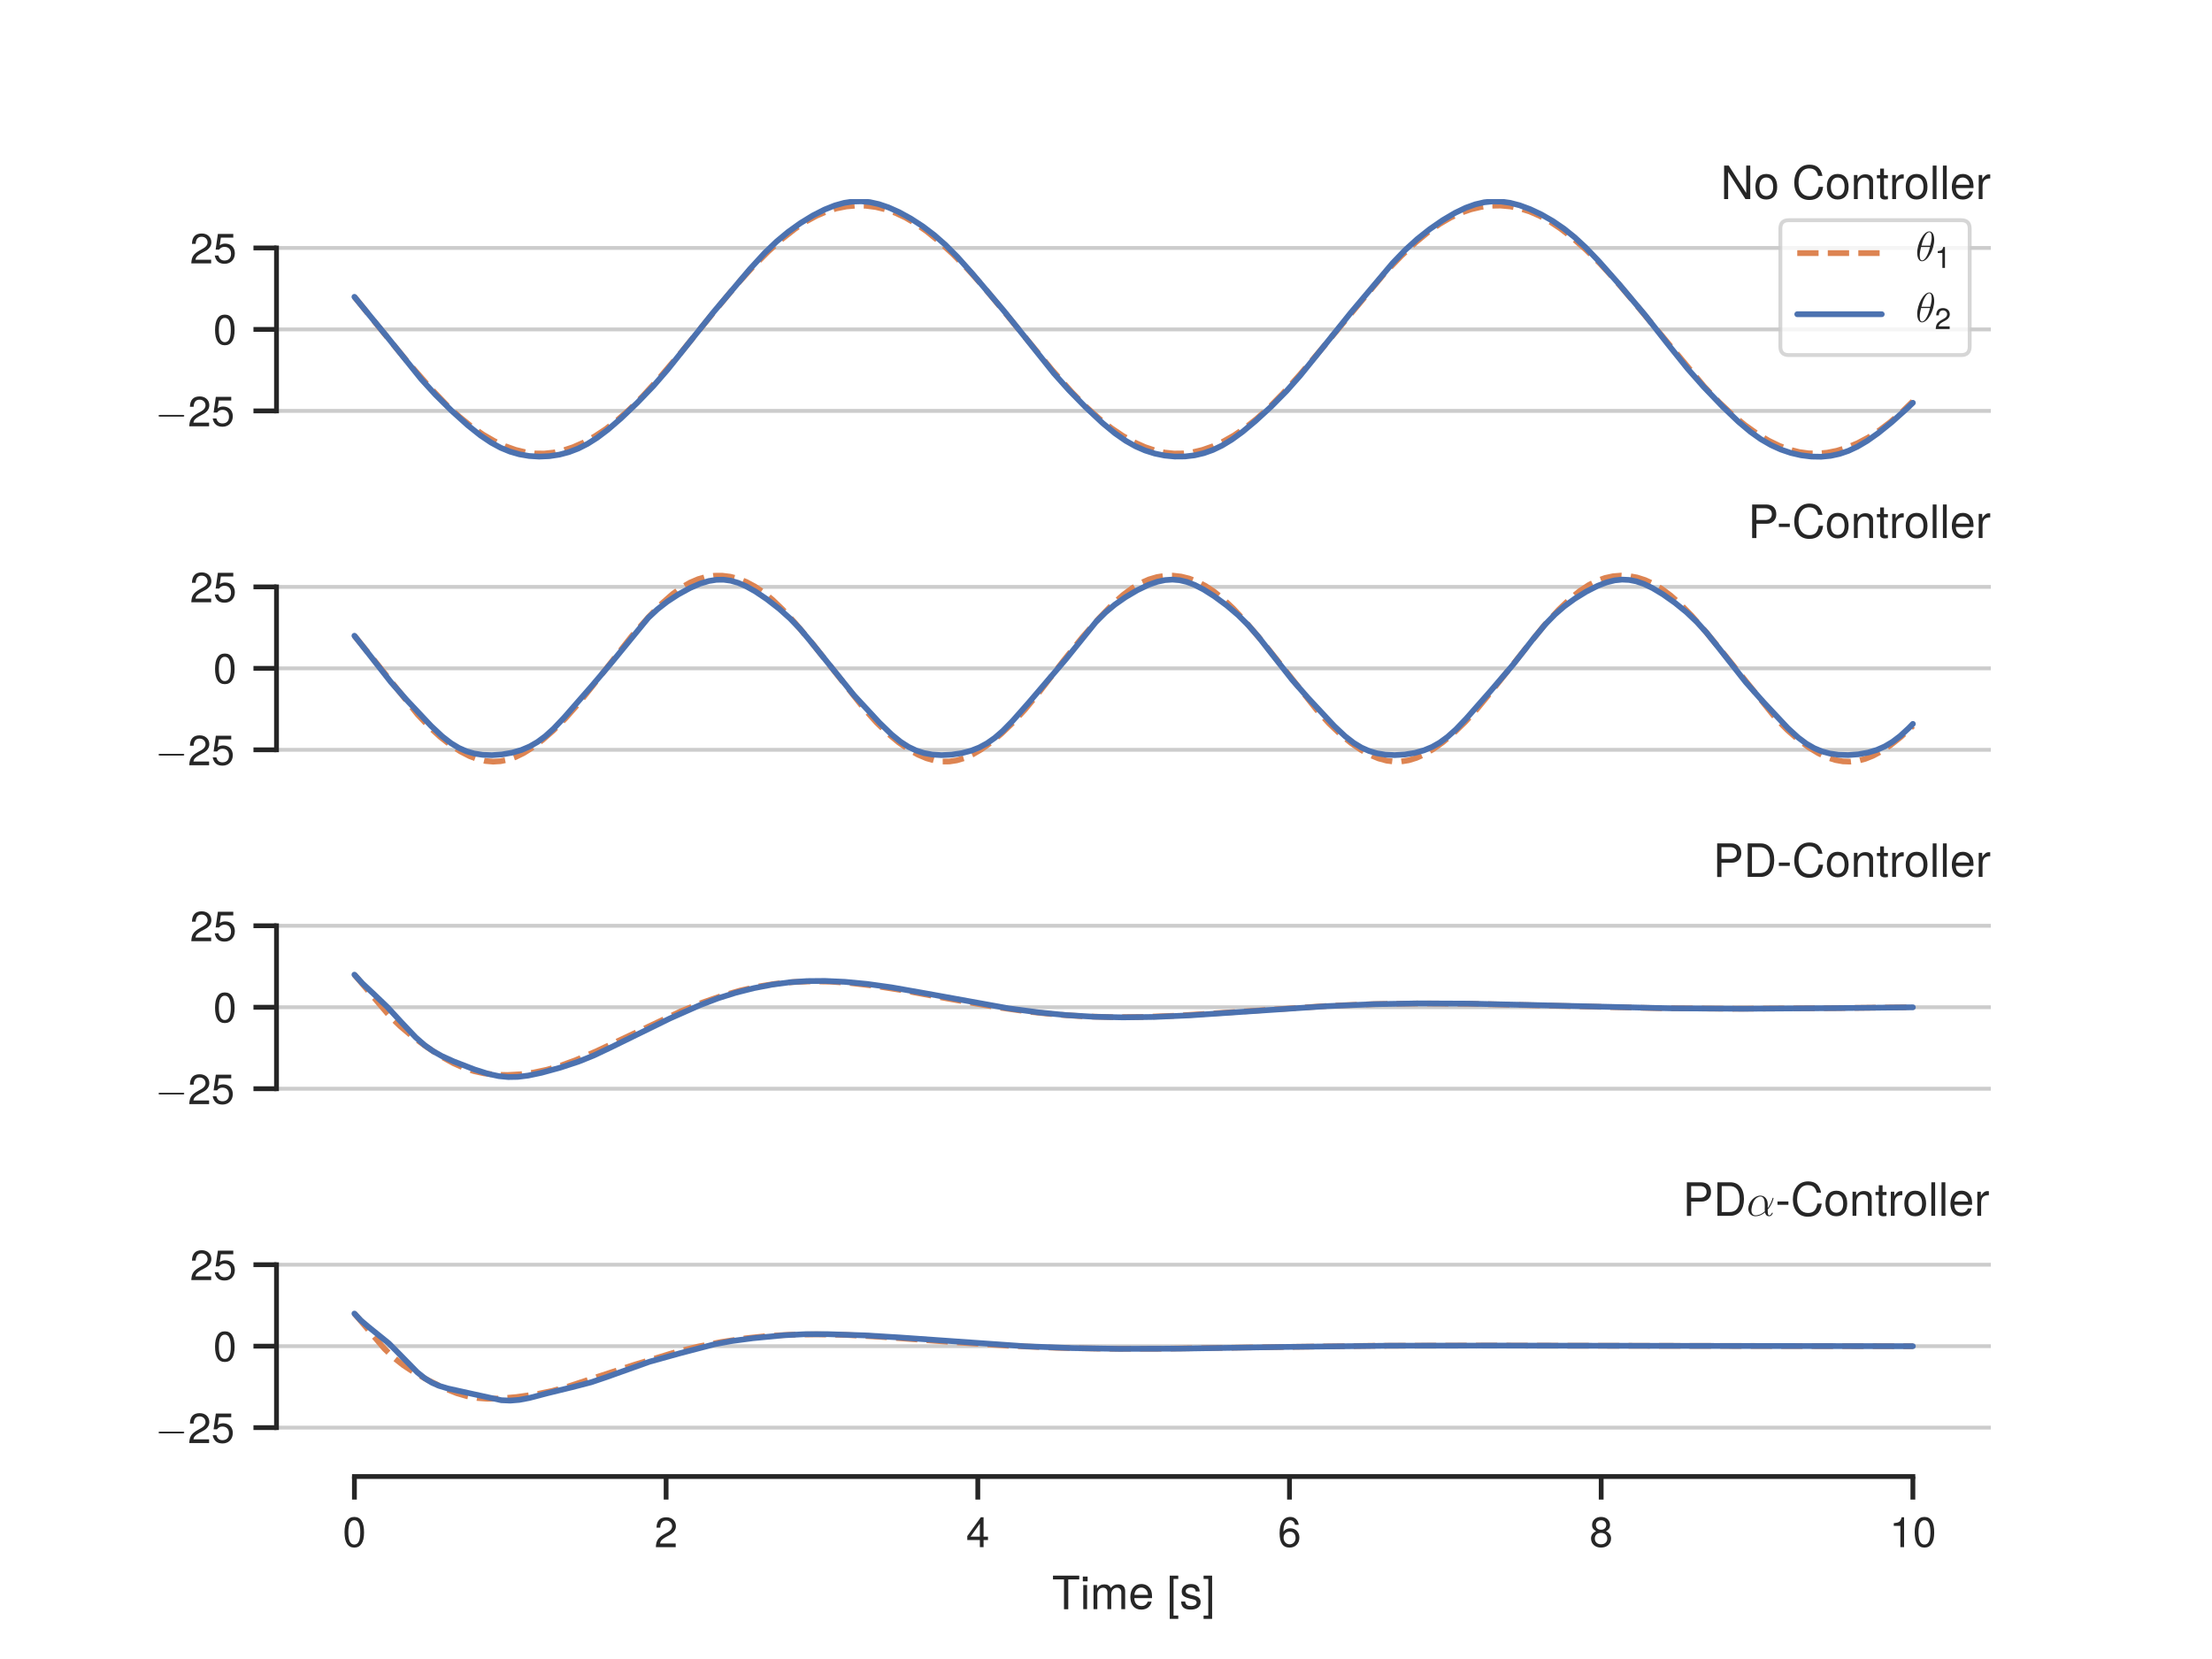 <?xml version="1.0" encoding="utf-8" standalone="no"?>
<!DOCTYPE svg PUBLIC "-//W3C//DTD SVG 1.1//EN"
  "http://www.w3.org/Graphics/SVG/1.1/DTD/svg11.dtd">
<!-- Created with matplotlib (https://matplotlib.org/) -->
<svg height="345.6pt" version="1.1" viewBox="0 0 460.8 345.6" width="460.8pt" xmlns="http://www.w3.org/2000/svg" xmlns:xlink="http://www.w3.org/1999/xlink">
 <defs>
  <style type="text/css">
*{stroke-linecap:butt;stroke-linejoin:round;}
  </style>
 </defs>
 <g id="figure_1">
  <g id="patch_1">
   <path d="M 0 345.6 
L 460.8 345.6 
L 460.8 0 
L 0 0 
z
" style="fill:#ffffff;"/>
  </g>
  <g id="axes_1">
   <g id="patch_2">
    <path d="M 57.6 95.781 
L 414.72 95.781 
L 414.72 41.472 
L 57.6 41.472 
z
" style="fill:#ffffff;"/>
   </g>
   <g id="matplotlib.axis_1">
    <g id="ytick_1">
     <g id="line2d_1">
      <path clip-path="url(#p098065a6f8)" d="M 57.6 85.598 
L 414.72 85.598 
" style="fill:none;stroke:#cccccc;stroke-linecap:round;stroke-width:0.8;"/>
     </g>
     <g id="line2d_2">
      <defs>
       <path d="M 0 0 
L -4.8 0 
" id="mbf8ede61e8" style="stroke:#262626;"/>
      </defs>
      <g>
       <use style="fill:#262626;stroke:#262626;" x="57.6" xlink:href="#mbf8ede61e8" y="85.598"/>
      </g>
     </g>
     <g id="text_1">
      <!-- $-25$ -->
      <defs>
       <path d="M 65.906 23 
C 67.594 23 69.406 23 69.406 25 
C 69.406 27 67.594 27 65.906 27 
L 11.797 27 
C 10.094 27 8.297 27 8.297 25 
C 8.297 23 10.094 23 11.797 23 
z
" id="CMSY10-0"/>
       <path d="M 51.094 50.172 
C 51.094 62.188 41.797 71 28.406 71 
C 13.906 71 5.5 63.594 5 46.359 
L 13.797 46.359 
C 14.5 58.281 19.406 63.297 28.094 63.297 
C 36.094 63.297 42.094 57.578 42.094 49.969 
C 42.094 44.359 38.797 39.547 32.5 35.953 
L 23.297 30.75 
C 8.5 22.344 4.203 15.625 3.406 0 
L 50.594 0 
L 50.594 8.719 
L 13.297 8.719 
C 14.203 14.531 17.406 18.234 26.094 23.344 
L 36.094 28.75 
C 46 34.062 51.094 41.453 51.094 50.172 
z
" id="TeXGyreHeros-Regular-50"/>
       <path d="M 51.297 23.906 
C 51.297 37.828 42 47 28.406 47 
C 23.406 47 19.406 45.703 15.297 42.688 
L 18.094 61.297 
L 47.594 61.297 
L 47.594 70 
L 11 70 
L 5.703 32.641 
L 13.797 32.641 
C 17.906 37.5 21.297 39.188 26.797 39.188 
C 36.297 39.188 42.297 33.125 42.297 22.703 
C 42.297 12.578 36.406 6.812 26.797 6.812 
C 19.094 6.812 14.406 10.688 12.297 18.625 
L 3.5 18.625 
C 6.406 4.578 14.406 -1 27 -1 
C 41.297 -1 51.297 8.953 51.297 23.906 
z
" id="TeXGyreHeros-Regular-53"/>
      </defs>
      <g style="fill:#262626;" transform="translate(32.306 88.806)scale(0.088 -0.088)">
       <use transform="scale(0.996)" xlink:href="#CMSY10-0"/>
       <use transform="translate(77.487 0)scale(0.996)" xlink:href="#TeXGyreHeros-Regular-50"/>
       <use transform="translate(132.88 0)scale(0.996)" xlink:href="#TeXGyreHeros-Regular-53"/>
      </g>
     </g>
    </g>
    <g id="ytick_2">
     <g id="line2d_3">
      <path clip-path="url(#p098065a6f8)" d="M 57.6 68.626 
L 414.72 68.626 
" style="fill:none;stroke:#cccccc;stroke-linecap:round;stroke-width:0.8;"/>
     </g>
     <g id="line2d_4">
      <g>
       <use style="fill:#262626;stroke:#262626;" x="57.6" xlink:href="#mbf8ede61e8" y="68.626"/>
      </g>
     </g>
     <g id="text_2">
      <!-- $0$ -->
      <defs>
       <path d="M 50.703 34.797 
C 50.703 59.547 42.906 71.812 27.5 71.812 
C 12.203 71.812 4.297 59.359 4.297 35.406 
C 4.297 11.359 12.297 -1 27.5 -1 
C 42.5 -1 50.703 11.359 50.703 34.797 
z
M 41.703 35.609 
C 41.703 15.375 37.094 6.312 27.297 6.312 
C 18 6.312 13.297 15.766 13.297 35.312 
C 13.297 54.844 18 64 27.5 64 
C 37 64 41.703 54.75 41.703 35.609 
z
" id="TeXGyreHeros-Regular-48"/>
      </defs>
      <g style="fill:#262626;" transform="translate(44.425 71.835)scale(0.088 -0.088)">
       <use transform="scale(0.996)" xlink:href="#TeXGyreHeros-Regular-48"/>
      </g>
     </g>
    </g>
    <g id="ytick_3">
     <g id="line2d_5">
      <path clip-path="url(#p098065a6f8)" d="M 57.6 51.655 
L 414.72 51.655 
" style="fill:none;stroke:#cccccc;stroke-linecap:round;stroke-width:0.8;"/>
     </g>
     <g id="line2d_6">
      <g>
       <use style="fill:#262626;stroke:#262626;" x="57.6" xlink:href="#mbf8ede61e8" y="51.655"/>
      </g>
     </g>
     <g id="text_3">
      <!-- $25$ -->
      <g style="fill:#262626;" transform="translate(39.551 54.864)scale(0.088 -0.088)">
       <use transform="scale(0.996)" xlink:href="#TeXGyreHeros-Regular-50"/>
       <use transform="translate(55.392 0)scale(0.996)" xlink:href="#TeXGyreHeros-Regular-53"/>
      </g>
     </g>
    </g>
   </g>
   <g id="line2d_7">
    <path clip-path="url(#p098065a6f8)" d="M 73.833 61.838 
L 78.962 68.156 
L 85.228 75.772 
L 89.773 80.953 
L 93.02 84.337 
L 95.747 86.865 
L 98.247 88.884 
L 100.649 90.544 
L 102.987 91.895 
L 105.259 92.955 
L 107.402 93.714 
L 109.447 94.208 
L 111.428 94.459 
L 113.376 94.481 
L 115.324 94.278 
L 117.312 93.844 
L 119.382 93.159 
L 121.557 92.199 
L 123.83 90.947 
L 126.2 89.382 
L 128.634 87.502 
L 131.142 85.28 
L 133.894 82.537 
L 137.238 78.868 
L 141.88 73.419 
L 148.373 65.429 
L 153.389 59.389 
L 156.847 55.579 
L 160.093 52.329 
L 163.015 49.706 
L 165.58 47.691 
L 167.885 46.152 
L 170.06 44.963 
L 172.171 44.061 
L 174.248 43.416 
L 176.31 43.009 
L 178.371 42.828 
L 180.417 42.87 
L 182.462 43.135 
L 184.507 43.626 
L 186.553 44.351 
L 188.631 45.33 
L 190.773 46.59 
L 193.078 48.212 
L 195.611 50.274 
L 198.468 52.896 
L 201.584 56.065 
L 204.896 59.758 
L 208.954 64.645 
L 219.116 77.01 
L 223.271 81.693 
L 226.291 84.774 
L 228.953 87.18 
L 231.485 89.172 
L 233.92 90.812 
L 236.257 92.125 
L 238.498 93.132 
L 240.608 93.838 
L 242.621 94.279 
L 244.569 94.48 
L 246.516 94.456 
L 248.464 94.211 
L 250.477 93.733 
L 252.588 93 
L 254.795 91.992 
L 257.068 90.706 
L 259.405 89.123 
L 261.808 87.22 
L 264.34 84.923 
L 267.197 82.021 
L 270.833 77.99 
L 275.541 72.425 
L 288.494 56.854 
L 291.936 53.286 
L 294.987 50.431 
L 297.617 48.266 
L 299.955 46.621 
L 302.162 45.335 
L 304.305 44.343 
L 306.415 43.611 
L 308.493 43.122 
L 310.571 42.86 
L 312.616 42.825 
L 314.629 43.01 
L 316.642 43.419 
L 318.655 44.059 
L 320.7 44.947 
L 322.81 46.108 
L 325.083 47.617 
L 327.583 49.554 
L 330.342 51.982 
L 333.297 54.882 
L 336.413 58.257 
L 340.082 62.577 
L 354.984 80.49 
L 358.133 83.809 
L 360.892 86.401 
L 363.522 88.567 
L 366.054 90.368 
L 368.457 91.805 
L 370.678 92.882 
L 372.775 93.657 
L 374.787 94.167 
L 376.735 94.435 
L 378.683 94.478 
L 380.664 94.298 
L 382.677 93.892 
L 384.787 93.237 
L 386.962 92.324 
L 389.183 91.149 
L 391.456 89.693 
L 393.78 87.935 
L 396.247 85.783 
L 398.487 83.605 
L 398.487 83.605 
" style="fill:none;stroke:#dd8452;stroke-dasharray:4.44,1.92;stroke-dashoffset:0;stroke-width:1.2;"/>
   </g>
   <g id="line2d_8">
    <path clip-path="url(#p098065a6f8)" d="M 73.833 61.838 
L 80.975 70.568 
L 87.76 78.999 
L 90.715 82.23 
L 94.026 85.512 
L 97.435 88.591 
L 100.097 90.713 
L 102.305 92.197 
L 104.318 93.286 
L 106.266 94.087 
L 108.214 94.646 
L 110.227 94.991 
L 112.304 95.12 
L 114.415 95.027 
L 116.501 94.713 
L 118.513 94.183 
L 120.453 93.442 
L 122.401 92.456 
L 124.414 91.181 
L 126.654 89.489 
L 129.324 87.178 
L 132.758 83.901 
L 136.134 80.382 
L 139.088 76.981 
L 142.757 72.381 
L 148.731 64.905 
L 156.198 56.069 
L 159.314 52.676 
L 161.782 50.311 
L 164.184 48.313 
L 166.716 46.498 
L 169.314 44.905 
L 171.749 43.663 
L 173.924 42.797 
L 175.856 42.261 
L 177.674 41.982 
L 179.443 41.935 
L 181.228 42.113 
L 183.079 42.524 
L 185.092 43.205 
L 187.299 44.192 
L 189.734 45.527 
L 192.234 47.149 
L 194.637 48.973 
L 196.974 51.033 
L 199.442 53.516 
L 202.558 56.995 
L 209.084 64.702 
L 213.564 70.289 
L 219.538 77.766 
L 222.654 81.25 
L 226.226 84.897 
L 229.699 88.145 
L 232.297 90.285 
L 234.504 91.821 
L 236.55 92.974 
L 238.53 93.839 
L 240.543 94.476 
L 242.621 94.901 
L 244.731 95.107 
L 246.841 95.09 
L 248.854 94.852 
L 250.769 94.405 
L 252.652 93.738 
L 254.568 92.818 
L 256.581 91.596 
L 258.821 89.968 
L 261.548 87.697 
L 264.892 84.615 
L 268.009 81.452 
L 270.833 78.266 
L 274.242 74.052 
L 281.417 65.119 
L 290.085 54.834 
L 292.747 52.065 
L 295.215 49.817 
L 297.812 47.755 
L 300.539 45.869 
L 303.104 44.355 
L 305.344 43.28 
L 307.324 42.57 
L 309.175 42.139 
L 310.96 41.953 
L 312.746 41.992 
L 314.597 42.257 
L 316.577 42.772 
L 318.752 43.574 
L 321.09 44.677 
L 323.492 46.057 
L 325.797 47.635 
L 328.037 49.436 
L 330.375 51.607 
L 333.102 54.46 
L 337.355 59.279 
L 342.647 65.572 
L 347.354 71.568 
L 351.556 76.796 
L 354.886 80.565 
L 358.814 84.664 
L 362.158 87.863 
L 364.658 89.96 
L 366.833 91.503 
L 368.911 92.705 
L 370.97 93.641 
L 373.067 94.351 
L 375.21 94.845 
L 377.352 95.113 
L 379.398 95.147 
L 381.346 94.957 
L 383.196 94.557 
L 385.047 93.927 
L 386.93 93.048 
L 388.956 91.851 
L 391.261 90.222 
L 394.072 87.952 
L 397.286 85.069 
L 398.487 83.91 
L 398.487 83.91 
" style="fill:none;stroke:#4c72b0;stroke-linecap:round;stroke-width:1.2;"/>
   </g>
   <g id="patch_3">
    <path d="M 57.6 85.598 
L 57.6 51.655 
" style="fill:none;stroke:#262626;stroke-linecap:square;stroke-linejoin:miter;"/>
   </g>
   <g id="text_4">
    <!-- No Controller -->
    <defs>
     <path d="M 64.594 -0.031 
L 64.594 73 
L 55.797 73 
L 55.797 13.297 
L 17.703 73 
L 7.594 73 
L 7.594 -0.031 
L 16.406 -0.031 
L 16.406 59.172 
L 54.094 -0.031 
z
" id="TeXGyreHeros-Regular-78"/>
     <path d="M 51 26.453 
C 51 44.641 42.297 54.719 27.203 54.719 
C 12.5 54.719 3.594 44.547 3.594 26.859 
C 3.594 9.156 12.406 -1 27.297 -1 
C 42 -1 51 9.156 51 26.453 
z
M 42.297 26.547 
C 42.297 14.172 36.5 6.703 27.297 6.703 
C 18 6.703 12.297 14.078 12.297 26.859 
C 12.297 39.547 18 47 27.297 47 
C 36.703 47 42.297 39.641 42.297 26.547 
z
" id="TeXGyreHeros-Regular-111"/>
     <path d="M 67.703 26.562 
L 58.094 26.562 
C 55.906 12.672 50.094 6.203 37.797 6.203 
C 23.297 6.203 14.094 17.391 14.094 35.75 
C 14.094 54.594 22.906 66.781 37 66.781 
C 48.406 66.781 54.406 61.641 56.703 50.469 
L 66.203 50.469 
C 63.297 66.562 54.094 75 38.094 75 
C 16 75 4.797 57.078 4.797 35.641 
C 4.797 14.203 16.297 -2 37.703 -2 
C 55.5 -2 65.5 7.453 67.703 26.562 
z
" id="TeXGyreHeros-Regular-67"/>
     <path d="M 48.703 0 
L 48.703 39.672 
C 48.703 48.391 42.203 54 32.094 54 
C 24.297 54 19.297 50.984 14.703 43.688 
L 14.703 52.484 
L 7 52.484 
L 7 0 
L 15.297 0 
L 15.297 28.953 
C 15.297 39.672 21.094 46.688 29.594 46.688 
C 36.203 46.688 40.406 42.672 40.406 36.359 
L 40.406 0 
z
" id="TeXGyreHeros-Regular-110"/>
     <path d="M 25.406 -0.297 
L 25.406 6.719 
C 24.297 6.422 23 6.312 21.406 6.312 
C 17.797 6.312 16.797 7.312 16.797 11 
L 16.797 45.188 
L 25.406 45.188 
L 25.406 52 
L 16.797 52 
L 16.797 66.5 
L 8.5 66.5 
L 8.5 52 
L 1.406 52 
L 1.406 45.188 
L 8.5 45.188 
L 8.5 7.281 
C 8.5 1.984 12.094 -1 18.594 -1 
C 20.594 -1 22.594 -0.797 25.406 -0.297 
z
" id="TeXGyreHeros-Regular-116"/>
     <path d="M 32.094 45 
L 32.094 53.625 
C 30.703 53.812 30 53.812 28.906 53.812 
C 23.5 53.812 19.406 50.625 14.594 42.906 
L 14.594 52.484 
L 7 52.484 
L 7 0 
L 15.297 0 
L 15.297 27.266 
C 15.297 39.078 19.203 45 32.094 45 
z
" id="TeXGyreHeros-Regular-114"/>
     <path d="M 15.094 -0.031 
L 15.094 73 
L 6.797 73 
L 6.797 -0.031 
z
" id="TeXGyreHeros-Regular-108"/>
     <path d="M 51.297 24 
C 51.297 31.75 50.703 36.656 49.203 40.625 
C 45.797 49.406 37.797 54.719 28 54.719 
C 13.406 54.719 4 43.844 4 26.547 
C 4 9.266 13.094 -1 27.797 -1 
C 39.797 -1 48.094 5.734 50.203 16.234 
L 41.797 16.234 
C 39.5 9.469 34.797 6.703 28.094 6.703 
C 19.406 6.703 12.906 12.219 12.703 24 
z
M 42.406 31.109 
C 42.406 31.109 42.406 31.109 42.297 31.109 
L 12.906 31.109 
C 13.594 40.578 19.5 47 27.906 47 
C 36.094 47 42.406 39.797 42.406 31.109 
z
" id="TeXGyreHeros-Regular-101"/>
    </defs>
    <g style="fill:#262626;" transform="translate(358.435 41.472)scale(0.096 -0.096)">
     <use transform="scale(0.996)" xlink:href="#TeXGyreHeros-Regular-78"/>
     <use transform="translate(71.93 0)scale(0.996)" xlink:href="#TeXGyreHeros-Regular-111"/>
     <use transform="translate(155.019 0)scale(0.996)" xlink:href="#TeXGyreHeros-Regular-67"/>
     <use transform="translate(226.949 0)scale(0.996)" xlink:href="#TeXGyreHeros-Regular-111"/>
     <use transform="translate(282.341 0)scale(0.996)" xlink:href="#TeXGyreHeros-Regular-110"/>
     <use transform="translate(337.733 0)scale(0.996)" xlink:href="#TeXGyreHeros-Regular-116"/>
     <use transform="translate(365.43 0)scale(0.996)" xlink:href="#TeXGyreHeros-Regular-114"/>
     <use transform="translate(398.107 0)scale(0.996)" xlink:href="#TeXGyreHeros-Regular-111"/>
     <use transform="translate(453.499 0)scale(0.996)" xlink:href="#TeXGyreHeros-Regular-108"/>
     <use transform="translate(475.616 0)scale(0.996)" xlink:href="#TeXGyreHeros-Regular-108"/>
     <use transform="translate(497.733 0)scale(0.996)" xlink:href="#TeXGyreHeros-Regular-101"/>
     <use transform="translate(553.126 0)scale(0.996)" xlink:href="#TeXGyreHeros-Regular-114"/>
    </g>
   </g>
   <g id="legend_1">
    <g id="patch_4">
     <path d="M 372.642 73.969 
L 408.56 73.969 
Q 410.32 73.969 410.32 72.209 
L 410.32 47.632 
Q 410.32 45.872 408.56 45.872 
L 372.642 45.872 
Q 370.882 45.872 370.882 47.632 
L 370.882 72.209 
Q 370.882 73.969 372.642 73.969 
z
" style="fill:#ffffff;opacity:0.8;stroke:#cccccc;stroke-linejoin:miter;stroke-width:0.8;"/>
    </g>
    <g id="line2d_9">
     <path d="M 374.402 52.73 
L 392.002 52.73 
" style="fill:none;stroke:#dd8452;stroke-dasharray:4.44,1.92;stroke-dashoffset:0;stroke-width:1.2;"/>
    </g>
    <g id="line2d_10"/>
    <g id="text_5">
     <!-- $\theta_1$ -->
     <defs>
      <path d="M 44.297 50 
C 44.297 60.156 41.094 70 32.906 70 
C 18.906 70 4 40.859 4 19 
C 4 14.422 5 -1 15.5 -1 
C 29.094 -1 44.297 27.438 44.297 50 
z
M 14 36 
C 15.5 41.859 17.594 50.219 21.594 57.266 
C 24.906 63.234 28.406 68 32.797 68 
C 36.094 68 38.297 65.219 38.297 55.688 
C 38.297 52.094 38 47.141 35.094 36 
z
M 34.406 33.016 
C 31.906 23.281 29.797 17 26.203 10.734 
C 23.297 5.672 19.797 1 15.594 1 
C 12.5 1 10 3.391 10 13.219 
C 10 19.688 11.594 26.453 13.203 33.016 
z
" id="CMMI12-18"/>
      <path d="M 34.703 0 
L 34.703 71.016 
L 28.906 71.016 
C 25.797 60.109 23.797 58.609 10.203 56.906 
L 10.203 50.594 
L 25.906 50.594 
L 25.906 0 
z
" id="TeXGyreHeros-Regular-49"/>
     </defs>
     <g style="fill:#262626;" transform="translate(399.042 55.81)scale(0.088 -0.088)">
      <use transform="translate(0 16.733)scale(0.996)" xlink:href="#CMMI12-18"/>
      <use transform="translate(45.46 0)scale(0.697)" xlink:href="#TeXGyreHeros-Regular-49"/>
     </g>
    </g>
    <g id="line2d_11">
     <path d="M 374.402 65.458 
L 392.002 65.458 
" style="fill:none;stroke:#4c72b0;stroke-linecap:round;stroke-width:1.2;"/>
    </g>
    <g id="line2d_12"/>
    <g id="text_6">
     <!-- $\theta_2$ -->
     <g style="fill:#262626;" transform="translate(399.042 68.538)scale(0.088 -0.088)">
      <use transform="translate(0 16.733)scale(0.996)" xlink:href="#CMMI12-18"/>
      <use transform="translate(45.46 0)scale(0.697)" xlink:href="#TeXGyreHeros-Regular-50"/>
     </g>
    </g>
   </g>
  </g>
  <g id="axes_2">
   <g id="patch_5">
    <path d="M 57.6 166.382 
L 414.72 166.382 
L 414.72 112.073 
L 57.6 112.073 
z
" style="fill:#ffffff;"/>
   </g>
   <g id="matplotlib.axis_2">
    <g id="ytick_4">
     <g id="line2d_13">
      <path clip-path="url(#p561a62e578)" d="M 57.6 156.199 
L 414.72 156.199 
" style="fill:none;stroke:#cccccc;stroke-linecap:round;stroke-width:0.8;"/>
     </g>
     <g id="line2d_14">
      <g>
       <use style="fill:#262626;stroke:#262626;" x="57.6" xlink:href="#mbf8ede61e8" y="156.199"/>
      </g>
     </g>
     <g id="text_7">
      <!-- $-25$ -->
      <g style="fill:#262626;" transform="translate(32.306 159.408)scale(0.088 -0.088)">
       <use transform="scale(0.996)" xlink:href="#CMSY10-0"/>
       <use transform="translate(77.487 0)scale(0.996)" xlink:href="#TeXGyreHeros-Regular-50"/>
       <use transform="translate(132.88 0)scale(0.996)" xlink:href="#TeXGyreHeros-Regular-53"/>
      </g>
     </g>
    </g>
    <g id="ytick_5">
     <g id="line2d_15">
      <path clip-path="url(#p561a62e578)" d="M 57.6 139.227 
L 414.72 139.227 
" style="fill:none;stroke:#cccccc;stroke-linecap:round;stroke-width:0.8;"/>
     </g>
     <g id="line2d_16">
      <g>
       <use style="fill:#262626;stroke:#262626;" x="57.6" xlink:href="#mbf8ede61e8" y="139.227"/>
      </g>
     </g>
     <g id="text_8">
      <!-- $0$ -->
      <g style="fill:#262626;" transform="translate(44.425 142.436)scale(0.088 -0.088)">
       <use transform="scale(0.996)" xlink:href="#TeXGyreHeros-Regular-48"/>
      </g>
     </g>
    </g>
    <g id="ytick_6">
     <g id="line2d_17">
      <path clip-path="url(#p561a62e578)" d="M 57.6 122.256 
L 414.72 122.256 
" style="fill:none;stroke:#cccccc;stroke-linecap:round;stroke-width:0.8;"/>
     </g>
     <g id="line2d_18">
      <g>
       <use style="fill:#262626;stroke:#262626;" x="57.6" xlink:href="#mbf8ede61e8" y="122.256"/>
      </g>
     </g>
     <g id="text_9">
      <!-- $25$ -->
      <g style="fill:#262626;" transform="translate(39.551 125.465)scale(0.088 -0.088)">
       <use transform="scale(0.996)" xlink:href="#TeXGyreHeros-Regular-50"/>
       <use transform="translate(55.392 0)scale(0.996)" xlink:href="#TeXGyreHeros-Regular-53"/>
      </g>
     </g>
    </g>
   </g>
   <g id="line2d_19">
    <path clip-path="url(#p561a62e578)" d="M 73.833 132.439 
L 78.248 137.902 
L 86.981 148.835 
L 89.449 151.438 
L 91.721 153.521 
L 93.896 155.223 
L 95.942 156.551 
L 97.825 157.516 
L 99.545 158.157 
L 101.169 158.532 
L 102.727 158.665 
L 104.253 158.574 
L 105.811 158.255 
L 107.402 157.698 
L 109.09 156.871 
L 110.941 155.711 
L 113.019 154.14 
L 115.324 152.113 
L 117.767 149.665 
L 120.323 146.784 
L 123.31 143.061 
L 131.662 132.445 
L 135.128 128.52 
L 137.887 125.712 
L 140.095 123.772 
L 142.01 122.377 
L 143.763 121.366 
L 145.452 120.644 
L 147.107 120.175 
L 148.763 119.937 
L 150.419 119.924 
L 152.091 120.133 
L 153.779 120.569 
L 155.483 121.24 
L 157.236 122.175 
L 159.022 123.383 
L 160.938 124.954 
L 163.08 127.013 
L 165.677 129.833 
L 169.281 134.104 
L 173.956 139.998 
L 179.995 147.619 
L 182.592 150.497 
L 184.93 152.762 
L 187.17 154.629 
L 189.28 156.106 
L 191.228 157.205 
L 193.013 157.963 
L 194.669 158.43 
L 196.26 158.647 
L 197.786 158.632 
L 199.312 158.397 
L 200.903 157.921 
L 202.558 157.19 
L 204.376 156.135 
L 206.389 154.7 
L 208.629 152.82 
L 211.032 150.511 
L 213.532 147.794 
L 216.291 144.454 
L 221.518 137.665 
L 225.446 132.79 
L 228.953 128.787 
L 231.745 125.913 
L 233.952 123.943 
L 235.9 122.497 
L 237.686 121.444 
L 239.374 120.701 
L 241.03 120.211 
L 242.686 119.952 
L 244.341 119.917 
L 246.029 120.107 
L 247.718 120.523 
L 249.406 121.168 
L 251.127 122.063 
L 252.912 123.247 
L 254.795 124.767 
L 256.905 126.764 
L 259.47 129.519 
L 262.944 133.602 
L 267.424 139.219 
L 274.307 147.901 
L 276.839 150.676 
L 279.177 152.915 
L 281.417 154.76 
L 283.527 156.216 
L 285.443 157.278 
L 287.196 158.005 
L 288.851 158.456 
L 290.41 158.653 
L 291.936 158.625 
L 293.462 158.377 
L 295.052 157.889 
L 296.741 157.13 
L 298.559 156.061 
L 300.571 154.614 
L 302.812 152.724 
L 305.214 150.401 
L 307.714 147.668 
L 310.506 144.27 
L 321.544 130.434 
L 324.693 127.024 
L 327.096 124.73 
L 329.141 123.076 
L 330.959 121.882 
L 332.68 121.011 
L 334.368 120.403 
L 336.024 120.042 
L 337.679 119.907 
L 339.335 119.992 
L 341.023 120.303 
L 342.712 120.843 
L 344.432 121.631 
L 346.185 122.684 
L 348.036 124.064 
L 350.03 125.835 
L 352.368 128.224 
L 355.406 131.672 
L 359.496 136.667 
L 369.964 149.677 
L 372.366 152.104 
L 374.658 154.107 
L 376.833 155.72 
L 378.813 156.922 
L 380.631 157.773 
L 382.319 158.323 
L 383.91 158.609 
L 385.436 158.662 
L 386.962 158.494 
L 388.52 158.098 
L 390.157 157.449 
L 391.911 156.511 
L 393.845 155.218 
L 396.02 153.487 
L 398.357 151.338 
L 398.487 151.21 
L 398.487 151.21 
" style="fill:none;stroke:#dd8452;stroke-dasharray:4.44,1.92;stroke-dashoffset:0;stroke-width:1.2;"/>
   </g>
   <g id="line2d_20">
    <path clip-path="url(#p561a62e578)" d="M 73.833 132.439 
L 76.421 135.712 
L 81.43 142.095 
L 84.644 145.738 
L 89.806 151.228 
L 92.143 153.415 
L 93.961 154.82 
L 95.585 155.801 
L 97.175 156.502 
L 98.799 156.973 
L 100.552 157.243 
L 102.5 157.31 
L 104.61 157.159 
L 106.72 156.789 
L 108.636 156.231 
L 110.356 155.498 
L 111.98 154.56 
L 113.603 153.356 
L 115.356 151.766 
L 117.507 149.493 
L 123.343 142.819 
L 127.401 138.036 
L 135.03 128.721 
L 136.946 126.932 
L 138.958 125.361 
L 141.263 123.853 
L 143.731 122.503 
L 145.874 121.574 
L 147.659 121.034 
L 149.25 120.78 
L 150.743 120.763 
L 152.221 120.968 
L 153.747 121.407 
L 155.418 122.125 
L 157.366 123.216 
L 159.736 124.812 
L 162.334 126.827 
L 164.606 128.861 
L 166.684 131.024 
L 168.892 133.658 
L 177.885 144.81 
L 183.241 150.589 
L 185.774 153.042 
L 187.624 154.538 
L 189.28 155.596 
L 190.871 156.351 
L 192.494 156.872 
L 194.215 157.187 
L 196.13 157.306 
L 198.24 157.209 
L 200.351 156.895 
L 202.299 156.383 
L 204.019 155.706 
L 205.642 154.826 
L 207.233 153.708 
L 208.921 152.245 
L 210.934 150.191 
L 214.343 146.33 
L 222.038 137.325 
L 228.336 129.525 
L 230.284 127.589 
L 232.264 125.939 
L 234.472 124.395 
L 236.939 122.941 
L 239.212 121.85 
L 241.095 121.186 
L 242.718 120.84 
L 244.244 120.739 
L 245.737 120.868 
L 247.263 121.231 
L 248.886 121.852 
L 250.737 122.807 
L 252.977 124.228 
L 255.574 126.143 
L 257.944 128.158 
L 260.022 130.218 
L 262.132 132.634 
L 264.957 136.248 
L 269.177 141.612 
L 272.424 145.316 
L 277.943 151.241 
L 280.216 153.376 
L 282.001 154.759 
L 283.624 155.741 
L 285.215 156.447 
L 286.839 156.925 
L 288.592 157.209 
L 290.54 157.299 
L 292.682 157.174 
L 294.76 156.834 
L 296.643 156.304 
L 298.331 155.601 
L 299.922 154.698 
L 301.545 153.512 
L 303.299 151.943 
L 305.441 149.704 
L 310.473 143.99 
L 315.148 138.527 
L 319.369 133.121 
L 321.934 130.043 
L 323.914 128.007 
L 325.862 126.32 
L 328.037 124.735 
L 330.505 123.216 
L 332.81 122.044 
L 334.725 121.306 
L 336.381 120.895 
L 337.907 120.739 
L 339.4 120.813 
L 340.894 121.111 
L 342.484 121.659 
L 344.27 122.517 
L 346.413 123.805 
L 348.945 125.592 
L 351.361 127.558 
L 353.458 129.546 
L 355.503 131.798 
L 357.97 134.874 
L 363.684 142.121 
L 367.32 146.214 
L 372.431 151.668 
L 374.56 153.616 
L 376.313 154.924 
L 377.937 155.86 
L 379.527 156.522 
L 381.183 156.971 
L 383.001 157.23 
L 385.014 157.289 
L 387.157 157.131 
L 389.183 156.764 
L 391.001 156.214 
L 392.643 155.489 
L 394.234 154.541 
L 395.858 153.309 
L 397.643 151.663 
L 398.487 150.799 
L 398.487 150.799 
" style="fill:none;stroke:#4c72b0;stroke-linecap:round;stroke-width:1.2;"/>
   </g>
   <g id="patch_6">
    <path d="M 57.6 156.199 
L 57.6 122.256 
" style="fill:none;stroke:#262626;stroke-linecap:square;stroke-linejoin:miter;"/>
   </g>
   <g id="text_10">
    <!-- P-Controller -->
    <defs>
     <path d="M 61.703 51.609 
C 61.703 65.297 53.594 73 39.203 73 
L 9.094 73 
L 9.094 -0.219 
L 18.406 -0.219 
L 18.406 31 
L 41.297 31 
C 53.297 31 61.703 39.5 61.703 51.609 
z
M 52 51.984 
C 52 44 46.703 39.219 37.797 39.219 
L 18.406 39.219 
L 18.406 64.781 
L 37.797 64.781 
C 46.703 64.781 52 59.984 52 51.984 
z
" id="TeXGyreHeros-Regular-80"/>
     <path d="M 28.406 24 
L 28.406 31.203 
L 4.594 31.203 
L 4.594 24 
z
" id="TeXGyreHeros-Regular-45"/>
    </defs>
    <g style="fill:#262626;" transform="translate(364.135 112.073)scale(0.096 -0.096)">
     <use transform="scale(0.996)" xlink:href="#TeXGyreHeros-Regular-80"/>
     <use transform="translate(62.466 0)scale(0.996)" xlink:href="#TeXGyreHeros-Regular-45"/>
     <use transform="translate(95.641 0)scale(0.996)" xlink:href="#TeXGyreHeros-Regular-67"/>
     <use transform="translate(167.572 0)scale(0.996)" xlink:href="#TeXGyreHeros-Regular-111"/>
     <use transform="translate(222.964 0)scale(0.996)" xlink:href="#TeXGyreHeros-Regular-110"/>
     <use transform="translate(278.356 0)scale(0.996)" xlink:href="#TeXGyreHeros-Regular-116"/>
     <use transform="translate(306.052 0)scale(0.996)" xlink:href="#TeXGyreHeros-Regular-114"/>
     <use transform="translate(338.73 0)scale(0.996)" xlink:href="#TeXGyreHeros-Regular-111"/>
     <use transform="translate(394.122 0)scale(0.996)" xlink:href="#TeXGyreHeros-Regular-108"/>
     <use transform="translate(416.239 0)scale(0.996)" xlink:href="#TeXGyreHeros-Regular-108"/>
     <use transform="translate(438.356 0)scale(0.996)" xlink:href="#TeXGyreHeros-Regular-101"/>
     <use transform="translate(493.748 0)scale(0.996)" xlink:href="#TeXGyreHeros-Regular-114"/>
    </g>
   </g>
  </g>
  <g id="axes_3">
   <g id="patch_7">
    <path d="M 57.6 236.983 
L 414.72 236.983 
L 414.72 182.674 
L 57.6 182.674 
z
" style="fill:#ffffff;"/>
   </g>
   <g id="matplotlib.axis_3">
    <g id="ytick_7">
     <g id="line2d_21">
      <path clip-path="url(#p0370f2ebc1)" d="M 57.6 226.8 
L 414.72 226.8 
" style="fill:none;stroke:#cccccc;stroke-linecap:round;stroke-width:0.8;"/>
     </g>
     <g id="line2d_22">
      <g>
       <use style="fill:#262626;stroke:#262626;" x="57.6" xlink:href="#mbf8ede61e8" y="226.8"/>
      </g>
     </g>
     <g id="text_11">
      <!-- $-25$ -->
      <g style="fill:#262626;" transform="translate(32.306 230.009)scale(0.088 -0.088)">
       <use transform="scale(0.996)" xlink:href="#CMSY10-0"/>
       <use transform="translate(77.487 0)scale(0.996)" xlink:href="#TeXGyreHeros-Regular-50"/>
       <use transform="translate(132.88 0)scale(0.996)" xlink:href="#TeXGyreHeros-Regular-53"/>
      </g>
     </g>
    </g>
    <g id="ytick_8">
     <g id="line2d_23">
      <path clip-path="url(#p0370f2ebc1)" d="M 57.6 209.829 
L 414.72 209.829 
" style="fill:none;stroke:#cccccc;stroke-linecap:round;stroke-width:0.8;"/>
     </g>
     <g id="line2d_24">
      <g>
       <use style="fill:#262626;stroke:#262626;" x="57.6" xlink:href="#mbf8ede61e8" y="209.829"/>
      </g>
     </g>
     <g id="text_12">
      <!-- $0$ -->
      <g style="fill:#262626;" transform="translate(44.425 213.037)scale(0.088 -0.088)">
       <use transform="scale(0.996)" xlink:href="#TeXGyreHeros-Regular-48"/>
      </g>
     </g>
    </g>
    <g id="ytick_9">
     <g id="line2d_25">
      <path clip-path="url(#p0370f2ebc1)" d="M 57.6 192.857 
L 414.72 192.857 
" style="fill:none;stroke:#cccccc;stroke-linecap:round;stroke-width:0.8;"/>
     </g>
     <g id="line2d_26">
      <g>
       <use style="fill:#262626;stroke:#262626;" x="57.6" xlink:href="#mbf8ede61e8" y="192.857"/>
      </g>
     </g>
     <g id="text_13">
      <!-- $25$ -->
      <g style="fill:#262626;" transform="translate(39.551 196.066)scale(0.088 -0.088)">
       <use transform="scale(0.996)" xlink:href="#TeXGyreHeros-Regular-50"/>
       <use transform="translate(55.392 0)scale(0.996)" xlink:href="#TeXGyreHeros-Regular-53"/>
      </g>
     </g>
    </g>
   </g>
   <g id="line2d_27">
    <path clip-path="url(#p0370f2ebc1)" d="M 73.833 203.04 
L 81.073 211.543 
L 83.378 213.775 
L 85.845 215.852 
L 88.832 218.066 
L 91.884 220.063 
L 94.416 221.467 
L 96.623 222.444 
L 98.734 223.138 
L 100.876 223.607 
L 103.149 223.874 
L 105.681 223.943 
L 108.441 223.791 
L 111.233 223.418 
L 113.992 222.826 
L 116.825 221.99 
L 120.031 220.803 
L 124.219 218.998 
L 130.883 215.859 
L 141.913 210.637 
L 146.263 208.877 
L 150.386 207.447 
L 154.266 206.335 
L 157.918 205.517 
L 161.489 204.945 
L 165.158 204.583 
L 168.989 204.43 
L 172.982 204.495 
L 177.252 204.79 
L 182.04 205.349 
L 187.949 206.275 
L 197.461 208.026 
L 207.363 209.775 
L 213.986 210.715 
L 219.96 211.34 
L 225.771 211.725 
L 231.745 211.895 
L 238.14 211.85 
L 245.445 211.57 
L 255.25 210.953 
L 277.066 209.521 
L 286.644 209.163 
L 296.156 209.032 
L 306.837 209.115 
L 322.226 209.484 
L 345.731 210.028 
L 360.99 210.135 
L 379.69 210.027 
L 398.487 209.833 
L 398.487 209.833 
" style="fill:none;stroke:#dd8452;stroke-dasharray:4.44,1.92;stroke-dashoffset:0;stroke-width:1.2;"/>
   </g>
   <g id="line2d_28">
    <path clip-path="url(#p0370f2ebc1)" d="M 73.833 203.04 
L 75.48 204.84 
L 77.858 207.062 
L 80.748 209.836 
L 83.637 212.977 
L 86.592 216.093 
L 88.442 217.717 
L 90.195 218.959 
L 92.078 220.016 
L 94.546 221.128 
L 98.831 222.783 
L 101.785 223.724 
L 103.928 224.179 
L 105.876 224.368 
L 107.857 224.332 
L 110.032 224.062 
L 112.759 223.487 
L 116.695 222.412 
L 120.518 221.154 
L 123.7 219.873 
L 127.271 218.181 
L 139.543 212.165 
L 145.776 209.408 
L 149.64 207.939 
L 153.26 206.801 
L 157.042 205.847 
L 160.873 205.107 
L 164.509 204.627 
L 168.08 204.381 
L 171.846 204.347 
L 176.018 204.537 
L 180.612 204.971 
L 185.676 205.678 
L 192.397 206.86 
L 210.025 210.048 
L 216.291 210.895 
L 222.2 211.471 
L 227.979 211.811 
L 233.92 211.936 
L 240.413 211.847 
L 247.945 211.513 
L 258.723 210.787 
L 276.515 209.593 
L 286.157 209.192 
L 295.539 209.027 
L 305.831 209.074 
L 319.596 209.379 
L 348.036 210.05 
L 363.23 210.14 
L 382.482 210.011 
L 398.487 209.842 
L 398.487 209.842 
" style="fill:none;stroke:#4c72b0;stroke-linecap:round;stroke-width:1.2;"/>
   </g>
   <g id="patch_8">
    <path d="M 57.6 226.8 
L 57.6 192.857 
" style="fill:none;stroke:#262626;stroke-linecap:square;stroke-linejoin:miter;"/>
   </g>
   <g id="text_14">
    <!-- PD-Controller -->
    <defs>
     <path d="M 66.703 36.547 
C 66.703 59.172 55.5 73 37 73 
L 8.906 73 
L 8.906 0 
L 37 0 
C 55.406 0 66.703 13.828 66.703 36.547 
z
M 57.406 36.453 
C 57.406 18.031 49.797 8.219 35.406 8.219 
L 18.203 8.219 
L 18.203 64.781 
L 35.406 64.781 
C 49.797 64.781 57.406 55.062 57.406 36.453 
z
" id="TeXGyreHeros-Regular-68"/>
    </defs>
    <g style="fill:#262626;" transform="translate(356.847 182.674)scale(0.096 -0.096)">
     <use transform="scale(0.996)" xlink:href="#TeXGyreHeros-Regular-80"/>
     <use transform="translate(66.451 0)scale(0.996)" xlink:href="#TeXGyreHeros-Regular-68"/>
     <use transform="translate(138.381 0)scale(0.996)" xlink:href="#TeXGyreHeros-Regular-45"/>
     <use transform="translate(171.557 0)scale(0.996)" xlink:href="#TeXGyreHeros-Regular-67"/>
     <use transform="translate(243.487 0)scale(0.996)" xlink:href="#TeXGyreHeros-Regular-111"/>
     <use transform="translate(298.879 0)scale(0.996)" xlink:href="#TeXGyreHeros-Regular-110"/>
     <use transform="translate(354.271 0)scale(0.996)" xlink:href="#TeXGyreHeros-Regular-116"/>
     <use transform="translate(381.968 0)scale(0.996)" xlink:href="#TeXGyreHeros-Regular-114"/>
     <use transform="translate(414.645 0)scale(0.996)" xlink:href="#TeXGyreHeros-Regular-111"/>
     <use transform="translate(470.037 0)scale(0.996)" xlink:href="#TeXGyreHeros-Regular-108"/>
     <use transform="translate(492.154 0)scale(0.996)" xlink:href="#TeXGyreHeros-Regular-108"/>
     <use transform="translate(514.271 0)scale(0.996)" xlink:href="#TeXGyreHeros-Regular-101"/>
     <use transform="translate(569.664 0)scale(0.996)" xlink:href="#TeXGyreHeros-Regular-114"/>
    </g>
   </g>
  </g>
  <g id="axes_4">
   <g id="patch_9">
    <path d="M 57.6 307.584 
L 414.72 307.584 
L 414.72 253.275 
L 57.6 253.275 
z
" style="fill:#ffffff;"/>
   </g>
   <g id="matplotlib.axis_4">
    <g id="xtick_1">
     <g id="line2d_29">
      <defs>
       <path d="M 0 0 
L 0 4.8 
" id="m03f9ce4976" style="stroke:#262626;"/>
      </defs>
      <g>
       <use style="fill:#262626;stroke:#262626;" x="73.833" xlink:href="#m03f9ce4976" y="307.584"/>
      </g>
     </g>
     <g id="text_15">
      <!-- $0$ -->
      <g style="fill:#262626;" transform="translate(71.395 322.302)scale(0.088 -0.088)">
       <use transform="scale(0.996)" xlink:href="#TeXGyreHeros-Regular-48"/>
      </g>
     </g>
    </g>
    <g id="xtick_2">
     <g id="line2d_30">
      <g>
       <use style="fill:#262626;stroke:#262626;" x="138.764" xlink:href="#m03f9ce4976" y="307.584"/>
      </g>
     </g>
     <g id="text_16">
      <!-- $2$ -->
      <g style="fill:#262626;" transform="translate(136.326 322.302)scale(0.088 -0.088)">
       <use transform="scale(0.996)" xlink:href="#TeXGyreHeros-Regular-50"/>
      </g>
     </g>
    </g>
    <g id="xtick_3">
     <g id="line2d_31">
      <g>
       <use style="fill:#262626;stroke:#262626;" x="203.695" xlink:href="#m03f9ce4976" y="307.584"/>
      </g>
     </g>
     <g id="text_17">
      <!-- $4$ -->
      <defs>
       <path d="M 52 17 
L 52 24.906 
L 41.5 24.906 
L 41.5 71.016 
L 35 71.016 
L 2.797 26.312 
L 2.797 17 
L 32.703 17 
L 32.703 0 
L 41.5 0 
L 41.5 17 
z
M 32.703 24.906 
L 10.5 24.906 
L 32.703 55.984 
z
" id="TeXGyreHeros-Regular-52"/>
      </defs>
      <g style="fill:#262626;" transform="translate(201.257 322.302)scale(0.088 -0.088)">
       <use transform="scale(0.996)" xlink:href="#TeXGyreHeros-Regular-52"/>
      </g>
     </g>
    </g>
    <g id="xtick_4">
     <g id="line2d_32">
      <g>
       <use style="fill:#262626;stroke:#262626;" x="268.625" xlink:href="#m03f9ce4976" y="307.584"/>
      </g>
     </g>
     <g id="text_18">
      <!-- $6$ -->
      <defs>
       <path d="M 51.297 22.609 
C 51.297 35.875 42.297 44.812 29.594 44.812 
C 22.594 44.812 17.094 42.109 13.297 36.906 
C 13.406 54.328 19 64 29.094 64 
C 35.297 64 39.594 60.062 41 53.188 
L 49.797 53.188 
C 48.094 64.875 40.5 71.812 29.703 71.812 
C 13.203 71.812 4.297 57.828 4.297 33 
C 4.297 10.766 11.906 -1 28.094 -1 
C 41.594 -1 51.297 8.641 51.297 22.609 
z
M 42.297 21.922 
C 42.297 12.953 36.297 6.812 28.203 6.812 
C 20 6.812 13.797 13.25 13.797 22.422 
C 13.797 31.266 19.797 37 28.5 37 
C 37 37 42.297 31.469 42.297 21.922 
z
" id="TeXGyreHeros-Regular-54"/>
      </defs>
      <g style="fill:#262626;" transform="translate(266.188 322.302)scale(0.088 -0.088)">
       <use transform="scale(0.996)" xlink:href="#TeXGyreHeros-Regular-54"/>
      </g>
     </g>
    </g>
    <g id="xtick_5">
     <g id="line2d_33">
      <g>
       <use style="fill:#262626;stroke:#262626;" x="333.556" xlink:href="#m03f9ce4976" y="307.584"/>
      </g>
     </g>
     <g id="text_19">
      <!-- $8$ -->
      <defs>
       <path d="M 51.297 20.562 
C 51.297 28.484 47.297 34 39.094 37.906 
C 46.406 42.344 48.797 45.984 48.797 52.75 
C 48.797 63.938 40.094 71.812 27.5 71.812 
C 15 71.812 6.203 63.938 6.203 52.75 
C 6.203 46.094 8.594 42.453 15.797 37.906 
C 7.703 34 3.703 28.484 3.703 20.672 
C 3.703 7.625 13.5 -1 27.5 -1 
C 41.5 -1 51.297 7.625 51.297 20.562 
z
M 39.797 52.562 
C 39.797 45.875 34.906 41.422 27.5 41.422 
C 20.094 41.422 15.203 45.875 15.203 52.656 
C 15.203 59.547 20.094 64 27.5 64 
C 35 64 39.797 59.547 39.797 52.562 
z
M 42.297 20.469 
C 42.297 12.031 36.297 6.812 27.297 6.812 
C 18.703 6.812 12.703 12.141 12.703 20.469 
C 12.703 28.781 18.703 34 27.5 34 
C 36.297 34 42.297 28.781 42.297 20.469 
z
" id="TeXGyreHeros-Regular-56"/>
      </defs>
      <g style="fill:#262626;" transform="translate(331.119 322.302)scale(0.088 -0.088)">
       <use transform="scale(0.996)" xlink:href="#TeXGyreHeros-Regular-56"/>
      </g>
     </g>
    </g>
    <g id="xtick_6">
     <g id="line2d_34">
      <g>
       <use style="fill:#262626;stroke:#262626;" x="398.487" xlink:href="#m03f9ce4976" y="307.584"/>
      </g>
     </g>
     <g id="text_20">
      <!-- $10$ -->
      <g style="fill:#262626;" transform="translate(393.613 322.302)scale(0.088 -0.088)">
       <use transform="scale(0.996)" xlink:href="#TeXGyreHeros-Regular-49"/>
       <use transform="translate(55.392 0)scale(0.996)" xlink:href="#TeXGyreHeros-Regular-48"/>
      </g>
     </g>
    </g>
    <g id="text_21">
     <!-- Time [s] -->
     <defs>
      <path d="M 59.297 64.781 
L 59.297 73 
L 2.094 73 
L 2.094 64.781 
L 26.094 64.781 
L 26.094 -0.219 
L 35.406 -0.219 
L 35.406 64.781 
z
" id="TeXGyreHeros-Regular-84"/>
      <path d="M 15.297 0 
L 15.297 52.484 
L 7 52.484 
L 7 0 
z
M 16.406 60.578 
L 16.406 71 
L 6 71 
L 6 60.578 
z
" id="TeXGyreHeros-Regular-105"/>
      <path d="M 76 0 
L 76 39.375 
C 76 48.781 70.797 54 61 54 
C 54 54 49.797 51.891 44.906 45.984 
C 41.797 51.594 37.594 54 30.797 54 
C 23.797 54 19.203 51.391 14.703 45.078 
L 14.703 52.484 
L 7.094 52.484 
L 7.094 0 
L 15.406 0 
L 15.406 32.953 
C 15.406 40.578 20.906 46.688 27.703 46.688 
C 33.906 46.688 37.406 42.875 37.406 36.156 
L 37.406 0 
L 45.703 0 
L 45.703 32.953 
C 45.703 40.578 51.297 46.688 58.094 46.688 
C 64.203 46.688 67.703 42.781 67.703 36.156 
L 67.703 0 
z
" id="TeXGyreHeros-Regular-109"/>
      <path d="M 25 -21.203 
L 25 -14 
L 14.703 -14 
L 14.703 65.781 
L 25 65.781 
L 25 73 
L 6.406 73 
L 6.406 -21.203 
z
" id="TeXGyreHeros-Regular-91"/>
      <path d="M 45.906 15.297 
C 45.906 23.156 41.5 27.078 31.094 29.594 
L 23.094 31.5 
C 16.297 33.109 13.406 35.328 13.406 39.047 
C 13.406 43.875 17.703 47 24.5 47 
C 31.203 47 34.797 44.078 35 38.531 
L 43.797 38.531 
C 43.703 48.891 36.906 54.719 24.797 54.719 
C 12.594 54.719 4.703 48.375 4.703 38.609 
C 4.703 30.359 8.906 26.438 21.297 23.422 
L 29.094 21.5 
C 34.906 20.094 37.203 18.375 37.203 14.562 
C 37.203 9.625 32.297 6.703 25 6.703 
C 17.5 6.703 13.297 8.531 12.203 16.578 
L 3.406 16.578 
C 3.797 4.422 10.594 -1 24.297 -1 
C 37.5 -1 45.906 5.141 45.906 15.297 
z
" id="TeXGyreHeros-Regular-115"/>
      <path d="M 20.906 -21.203 
L 20.906 73 
L 2.297 73 
L 2.297 65.781 
L 12.594 65.781 
L 12.594 -14 
L 2.297 -14 
L 2.297 -21.203 
z
" id="TeXGyreHeros-Regular-93"/>
     </defs>
     <g style="fill:#262626;" transform="translate(219.155 335.214)scale(0.096 -0.096)">
      <use transform="scale(0.996)" xlink:href="#TeXGyreHeros-Regular-84"/>
      <use transform="translate(60.872 0)scale(0.996)" xlink:href="#TeXGyreHeros-Regular-105"/>
      <use transform="translate(82.989 0)scale(0.996)" xlink:href="#TeXGyreHeros-Regular-109"/>
      <use transform="translate(165.978 0)scale(0.996)" xlink:href="#TeXGyreHeros-Regular-101"/>
      <use transform="translate(249.066 0)scale(0.996)" xlink:href="#TeXGyreHeros-Regular-91"/>
      <use transform="translate(276.762 0)scale(0.996)" xlink:href="#TeXGyreHeros-Regular-115"/>
      <use transform="translate(326.575 0)scale(0.996)" xlink:href="#TeXGyreHeros-Regular-93"/>
     </g>
    </g>
   </g>
   <g id="matplotlib.axis_5">
    <g id="ytick_10">
     <g id="line2d_35">
      <path clip-path="url(#p927dc180d7)" d="M 57.6 297.401 
L 414.72 297.401 
" style="fill:none;stroke:#cccccc;stroke-linecap:round;stroke-width:0.8;"/>
     </g>
     <g id="line2d_36">
      <g>
       <use style="fill:#262626;stroke:#262626;" x="57.6" xlink:href="#mbf8ede61e8" y="297.401"/>
      </g>
     </g>
     <g id="text_22">
      <!-- $-25$ -->
      <g style="fill:#262626;" transform="translate(32.306 300.61)scale(0.088 -0.088)">
       <use transform="scale(0.996)" xlink:href="#CMSY10-0"/>
       <use transform="translate(77.487 0)scale(0.996)" xlink:href="#TeXGyreHeros-Regular-50"/>
       <use transform="translate(132.88 0)scale(0.996)" xlink:href="#TeXGyreHeros-Regular-53"/>
      </g>
     </g>
    </g>
    <g id="ytick_11">
     <g id="line2d_37">
      <path clip-path="url(#p927dc180d7)" d="M 57.6 280.43 
L 414.72 280.43 
" style="fill:none;stroke:#cccccc;stroke-linecap:round;stroke-width:0.8;"/>
     </g>
     <g id="line2d_38">
      <g>
       <use style="fill:#262626;stroke:#262626;" x="57.6" xlink:href="#mbf8ede61e8" y="280.43"/>
      </g>
     </g>
     <g id="text_23">
      <!-- $0$ -->
      <g style="fill:#262626;" transform="translate(44.425 283.638)scale(0.088 -0.088)">
       <use transform="scale(0.996)" xlink:href="#TeXGyreHeros-Regular-48"/>
      </g>
     </g>
    </g>
    <g id="ytick_12">
     <g id="line2d_39">
      <path clip-path="url(#p927dc180d7)" d="M 57.6 263.458 
L 414.72 263.458 
" style="fill:none;stroke:#cccccc;stroke-linecap:round;stroke-width:0.8;"/>
     </g>
     <g id="line2d_40">
      <g>
       <use style="fill:#262626;stroke:#262626;" x="57.6" xlink:href="#mbf8ede61e8" y="263.458"/>
      </g>
     </g>
     <g id="text_24">
      <!-- $25$ -->
      <g style="fill:#262626;" transform="translate(39.551 266.667)scale(0.088 -0.088)">
       <use transform="scale(0.996)" xlink:href="#TeXGyreHeros-Regular-50"/>
       <use transform="translate(55.392 0)scale(0.996)" xlink:href="#TeXGyreHeros-Regular-53"/>
      </g>
     </g>
    </g>
   </g>
   <g id="line2d_41">
    <path clip-path="url(#p927dc180d7)" d="M 73.833 273.641 
L 80.131 281.015 
L 82.111 282.888 
L 84.059 284.429 
L 86.267 285.886 
L 89.221 287.549 
L 92.63 289.222 
L 95.163 290.232 
L 97.305 290.855 
L 99.383 291.226 
L 101.558 291.383 
L 104.123 291.334 
L 107.564 291.03 
L 111.655 290.452 
L 114.999 289.764 
L 118.319 288.848 
L 123.245 287.219 
L 132.149 284.31 
L 140.971 281.611 
L 145.354 280.53 
L 150.159 279.582 
L 155.289 278.793 
L 159.834 278.314 
L 164.509 278.05 
L 170.125 277.964 
L 176.278 278.09 
L 183.274 278.469 
L 198.11 279.558 
L 209.928 280.334 
L 220.057 280.771 
L 229.894 280.965 
L 241.452 280.967 
L 259.373 280.707 
L 286.027 280.352 
L 308.103 280.309 
L 398.487 280.438 
L 398.487 280.438 
" style="fill:none;stroke:#dd8452;stroke-dasharray:4.44,1.92;stroke-dashoffset:0;stroke-width:1.2;"/>
   </g>
   <g id="line2d_42">
    <path clip-path="url(#p927dc180d7)" d="M 73.833 273.641 
L 75.155 275.053 
L 76.713 276.377 
L 81.008 279.846 
L 83.15 282.014 
L 86.916 285.862 
L 88.507 287.135 
L 89.968 288.029 
L 91.494 288.701 
L 93.312 289.247 
L 97.533 290.181 
L 104.448 291.693 
L 106.298 291.77 
L 108.149 291.622 
L 110.291 291.217 
L 114.122 290.211 
L 119 289.024 
L 123.148 287.953 
L 126.297 286.889 
L 135.322 283.666 
L 141.653 281.907 
L 148.828 280.038 
L 152.448 279.357 
L 156.847 278.772 
L 163.178 278.164 
L 167.755 277.934 
L 172.463 277.931 
L 180.157 278.184 
L 187.397 278.618 
L 213.532 280.454 
L 223.466 280.831 
L 233.173 280.989 
L 245.737 280.946 
L 267.781 280.59 
L 289.663 280.336 
L 312.194 280.314 
L 398.487 280.439 
L 398.487 280.439 
" style="fill:none;stroke:#4c72b0;stroke-linecap:round;stroke-width:1.2;"/>
   </g>
   <g id="patch_10">
    <path d="M 57.6 297.401 
L 57.6 263.458 
" style="fill:none;stroke:#262626;stroke-linecap:square;stroke-linejoin:miter;"/>
   </g>
   <g id="patch_11">
    <path d="M 73.833 307.584 
L 398.487 307.584 
" style="fill:none;stroke:#262626;stroke-linecap:square;stroke-linejoin:miter;"/>
   </g>
   <g id="text_25">
    <!-- PD$\alpha$-Controller -->
    <defs>
     <path d="M 46.297 25.25 
C 46.297 34.922 40.797 43.984 30.203 43.984 
C 17.094 43.984 4 29.719 4 15.562 
C 4 6.891 9.406 -1 19.594 -1 
C 25.797 -1 33.203 1.391 40.297 7.375 
C 41.703 1.797 44.797 -1 49.094 -1 
C 54.5 -1 57.203 4.594 57.203 5.891 
C 57.203 6.781 56.5 6.781 56.203 6.781 
C 55.406 6.781 55.297 6.484 55 5.688 
C 54.094 3.188 51.797 1 49.406 1 
C 46.297 1 46.297 7.375 46.297 13.469 
C 56.5 25.641 58.906 38.219 58.906 38.312 
C 58.906 39.219 58.094 39.219 57.797 39.219 
C 56.906 39.219 56.797 38.922 56.406 37.125 
C 55.094 32.734 52.5 24.953 46.297 16.766 
z
M 40 9.781 
C 31.203 1.891 23.297 1 19.797 1 
C 12.703 1 10.703 7.281 10.703 11.969 
C 10.703 16.25 12.906 26.438 16 31.938 
C 20.094 38.922 25.703 42 30.203 42 
C 39.906 42 39.906 29.328 39.906 20.953 
C 39.906 18.469 39.797 15.875 39.797 13.375 
C 39.797 11.375 39.906 10.875 40 9.781 
z
" id="CMMI12-11"/>
    </defs>
    <g style="fill:#262626;" transform="translate(350.54 253.275)scale(0.096 -0.096)">
     <use transform="scale(0.996)" xlink:href="#TeXGyreHeros-Regular-80"/>
     <use transform="translate(66.451 0)scale(0.996)" xlink:href="#TeXGyreHeros-Regular-68"/>
     <use transform="translate(138.381 0)scale(0.996)" xlink:href="#CMMI12-11"/>
     <use transform="translate(201.062 0)scale(0.996)" xlink:href="#TeXGyreHeros-Regular-45"/>
     <use transform="translate(234.238 0)scale(0.996)" xlink:href="#TeXGyreHeros-Regular-67"/>
     <use transform="translate(306.168 0)scale(0.996)" xlink:href="#TeXGyreHeros-Regular-111"/>
     <use transform="translate(361.56 0)scale(0.996)" xlink:href="#TeXGyreHeros-Regular-110"/>
     <use transform="translate(416.952 0)scale(0.996)" xlink:href="#TeXGyreHeros-Regular-116"/>
     <use transform="translate(444.649 0)scale(0.996)" xlink:href="#TeXGyreHeros-Regular-114"/>
     <use transform="translate(477.326 0)scale(0.996)" xlink:href="#TeXGyreHeros-Regular-111"/>
     <use transform="translate(532.718 0)scale(0.996)" xlink:href="#TeXGyreHeros-Regular-108"/>
     <use transform="translate(554.835 0)scale(0.996)" xlink:href="#TeXGyreHeros-Regular-108"/>
     <use transform="translate(576.952 0)scale(0.996)" xlink:href="#TeXGyreHeros-Regular-101"/>
     <use transform="translate(632.345 0)scale(0.996)" xlink:href="#TeXGyreHeros-Regular-114"/>
    </g>
   </g>
  </g>
 </g>
 <defs>
  <clipPath id="p098065a6f8">
   <rect height="54.309" width="357.12" x="57.6" y="41.472"/>
  </clipPath>
  <clipPath id="p561a62e578">
   <rect height="54.309" width="357.12" x="57.6" y="112.073"/>
  </clipPath>
  <clipPath id="p0370f2ebc1">
   <rect height="54.309" width="357.12" x="57.6" y="182.674"/>
  </clipPath>
  <clipPath id="p927dc180d7">
   <rect height="54.309" width="357.12" x="57.6" y="253.275"/>
  </clipPath>
 </defs>
</svg>
